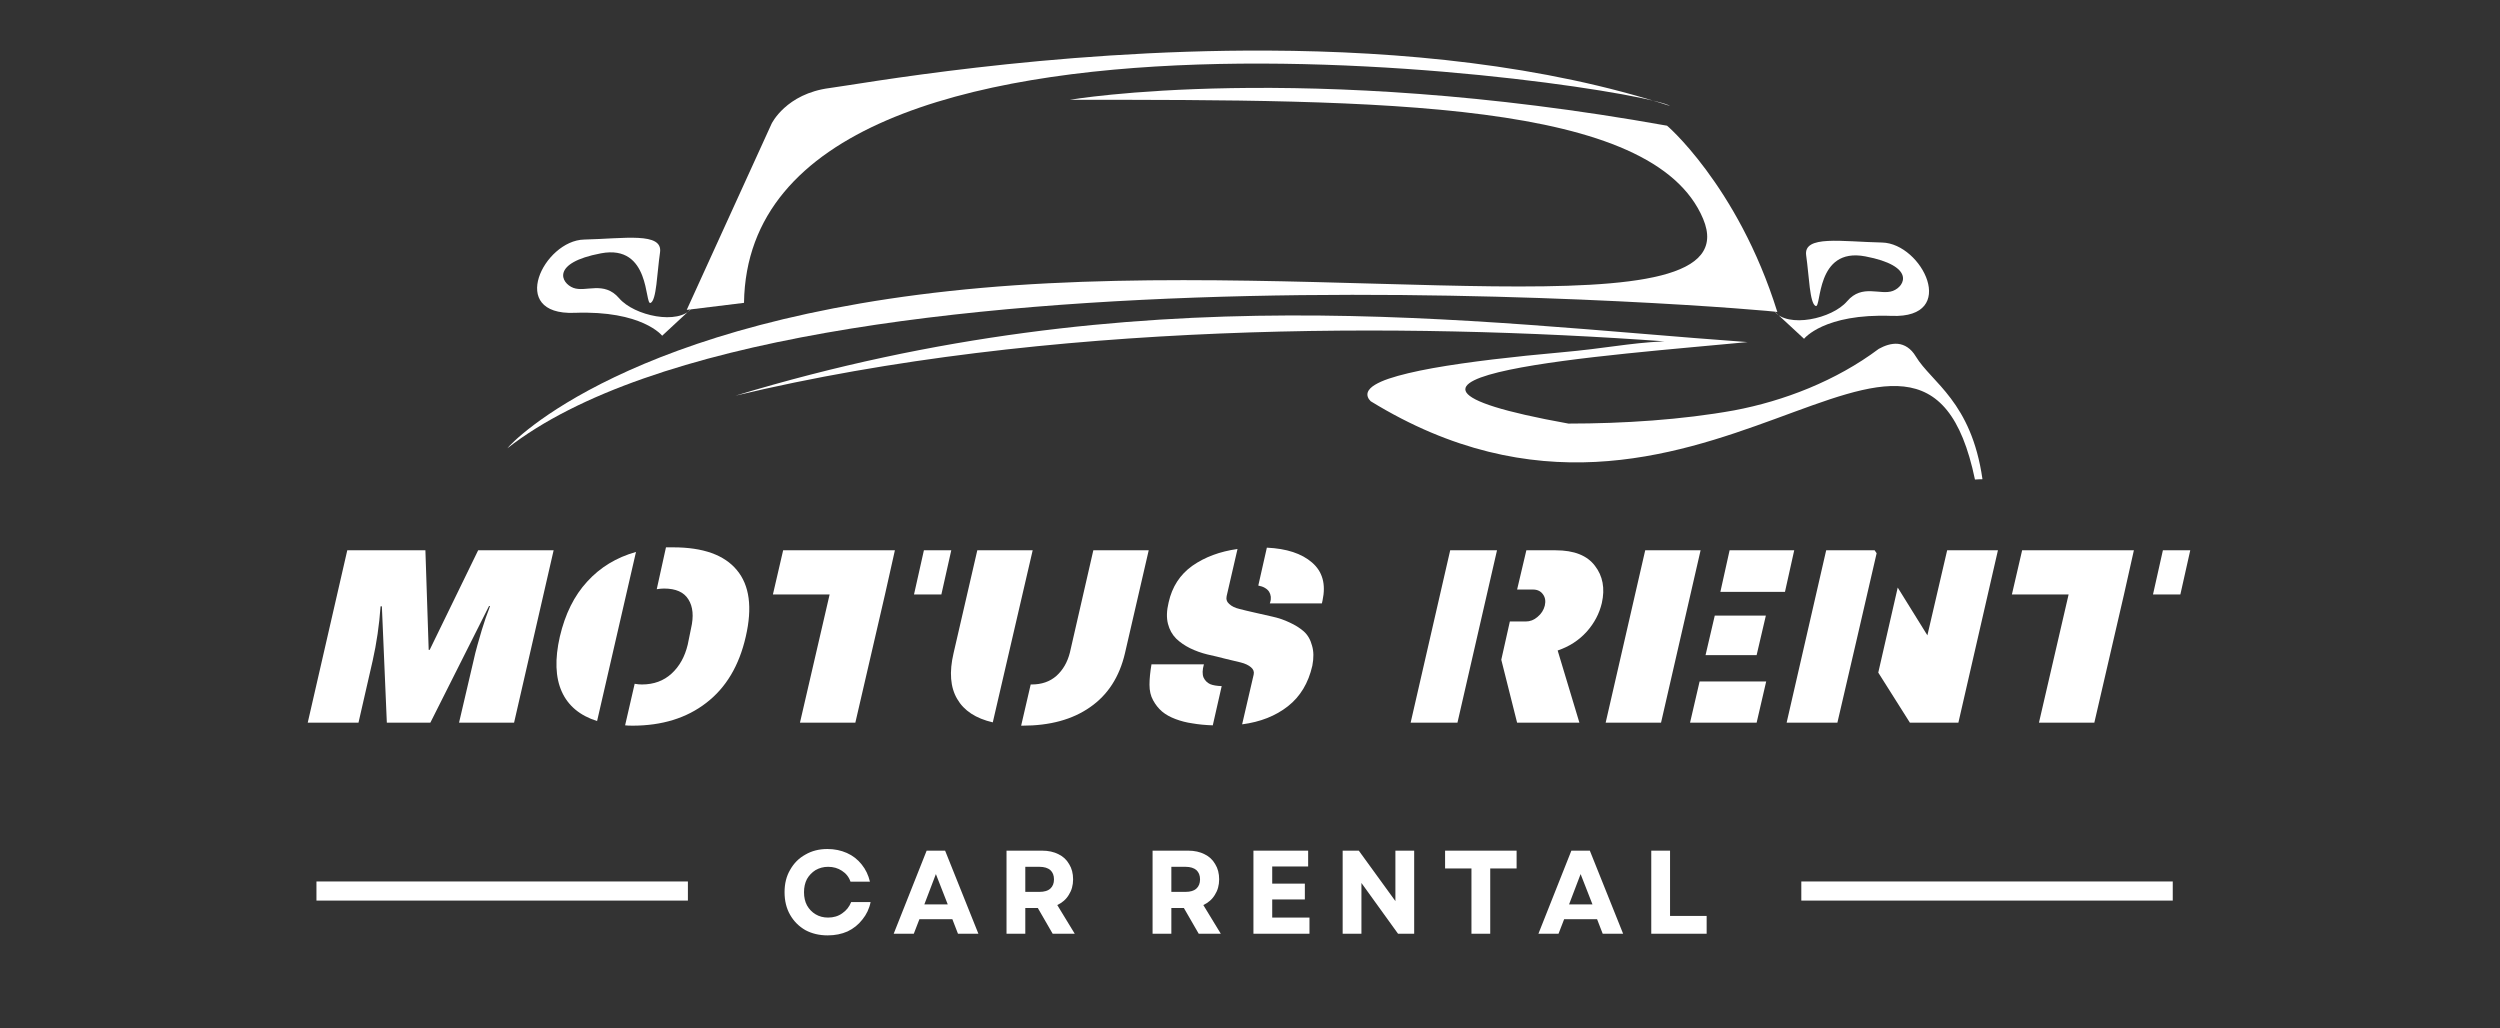 <svg xmlns="http://www.w3.org/2000/svg" xmlns:xlink="http://www.w3.org/1999/xlink" width="158" zoomAndPan="magnify" viewBox="0 0 118.5 48.75" height="65" preserveAspectRatio="xMidYMid meet" version="1.0"><rect x="0" y="0" width="118.5" height="48.75" fill="#333333" stroke="none"/><defs><g/><clipPath id="56f2bcb2fa"><path d="M 24.023 4 L 85 4 L 85 22 L 24.023 22 Z M 24.023 4 " clip-rule="nonzero"/></clipPath></defs><path fill="#ffffff" d="M 60.094 2.398 C 49.629 2.348 40.629 4.008 39.332 4.172 C 37.254 4.438 36.574 5.863 36.574 5.863 L 32.551 14.688 C 33.262 14.602 34.176 14.488 35.266 14.355 C 35.508 -2.383 77.746 4.082 79.16 5.023 C 73.176 3.07 66.371 2.426 60.094 2.398 Z M 60.094 2.398 " fill-opacity="1" fill-rule="nonzero"/><g clip-path="url(#56f2bcb2fa)"><path fill="#ffffff" d="M 50.711 4.73 C 50.711 4.73 61.672 2.848 79.012 5.957 C 78.848 5.793 82.363 8.738 84.246 14.789 C 84.164 14.707 37.543 10.699 24.047 21.25 C 24.293 20.922 29.852 15.117 46.539 13.645 C 63.223 12.172 83.102 16.016 80.727 10.371 C 78.355 4.73 65.434 4.73 50.711 4.73 Z M 50.711 4.73 " fill-opacity="1" fill-rule="nonzero"/></g><path fill="#ffffff" d="M 32.797 14.605 L 31.387 15.914 C 31.387 15.914 30.445 14.707 27.234 14.828 C 24.023 14.953 25.785 11.395 27.688 11.355 C 29.586 11.312 31.43 10.984 31.285 11.969 C 31.141 12.949 31.121 14.238 30.836 14.359 C 30.547 14.48 30.855 11.559 28.484 12.008 C 26.109 12.457 26.582 13.418 27.176 13.645 C 27.766 13.867 28.625 13.297 29.344 14.133 C 30.059 14.973 32.164 15.422 32.797 14.605 Z M 32.797 14.605 " fill-opacity="1" fill-rule="nonzero"/><path fill="#ffffff" d="M 84.098 14.75 L 85.512 16.059 C 85.512 16.059 86.449 14.852 89.66 14.973 C 92.871 15.098 91.113 11.539 89.211 11.496 C 87.309 11.457 85.469 11.129 85.613 12.109 C 85.754 13.094 85.777 14.379 86.062 14.504 C 86.348 14.625 86.043 11.703 88.414 12.152 C 90.785 12.602 90.316 13.562 89.723 13.789 C 89.129 14.012 88.27 13.441 87.555 14.277 C 86.84 15.117 84.734 15.566 84.098 14.75 Z M 84.098 14.75 " fill-opacity="1" fill-rule="nonzero"/><path fill="#ffffff" d="M 61.078 14.953 C 53.133 14.98 44.441 15.852 34.852 18.758 L 34.867 18.754 C 49.617 15.219 66.664 15.293 78.902 16.18 C 78.859 16.18 78.84 16.18 78.801 16.184 C 77.16 16.266 76.164 16.508 73.984 16.703 C 71.801 16.898 69.605 17.148 67.918 17.449 C 67.074 17.602 66.359 17.77 65.828 17.949 C 65.562 18.039 65.344 18.137 65.176 18.238 C 65.008 18.34 64.883 18.453 64.832 18.594 C 64.781 18.746 64.848 18.902 64.973 19.02 C 80.484 28.543 91.062 10.48 93.613 22.73 C 93.734 22.723 93.852 22.715 93.969 22.715 C 93.445 19.035 91.551 18.129 90.809 16.895 C 90.578 16.508 90.27 16.328 89.957 16.297 C 89.645 16.27 89.332 16.383 89.055 16.535 C 87.027 18.055 84.555 19.008 82.191 19.453 C 79.727 19.898 76.941 20.078 74.344 20.078 C 61.832 17.824 76.559 16.82 82.836 16.215 C 76.223 15.742 69.023 14.926 61.078 14.953 Z M 61.078 14.953 " fill-opacity="1" fill-rule="nonzero"/><g fill="#ffffff" fill-opacity="1"><g transform="translate(14.789, 34.256)"><g><path d="M 11.453 -8.172 L 9.578 0 L 6.969 0 L 7.656 -2.938 C 7.707 -3.176 7.77 -3.426 7.844 -3.688 C 7.914 -3.945 7.984 -4.18 8.047 -4.391 C 8.117 -4.609 8.18 -4.801 8.234 -4.969 C 8.297 -5.145 8.348 -5.285 8.391 -5.391 L 8.438 -5.531 L 8.391 -5.531 L 5.609 0 L 3.547 0 L 3.312 -5.516 L 3.25 -5.516 C 3.188 -4.629 3.062 -3.77 2.875 -2.938 L 2.203 0 L -0.203 0 L 1.672 -8.172 L 5.375 -8.172 L 5.531 -3.453 L 5.578 -3.453 L 7.875 -8.172 Z M 11.453 -8.172 "/></g></g></g><g fill="#ffffff" fill-opacity="1"><g transform="translate(26.005, 34.256)"><g><path d="M 2.297 -0.078 C 1.484 -0.336 0.926 -0.801 0.625 -1.469 C 0.32 -2.145 0.289 -3.016 0.531 -4.078 C 0.781 -5.148 1.211 -6.02 1.828 -6.688 C 2.441 -7.363 3.211 -7.832 4.141 -8.094 Z M 5.125 -6.328 L 5.562 -8.312 L 5.906 -8.312 C 7.32 -8.312 8.328 -7.953 8.922 -7.234 C 9.523 -6.516 9.664 -5.461 9.344 -4.078 C 9.031 -2.703 8.406 -1.656 7.469 -0.938 C 6.539 -0.219 5.375 0.141 3.969 0.141 C 3.812 0.141 3.695 0.133 3.625 0.125 L 4.078 -1.844 C 4.211 -1.82 4.328 -1.812 4.422 -1.812 C 4.984 -1.812 5.453 -1.984 5.828 -2.328 C 6.203 -2.672 6.457 -3.129 6.594 -3.703 L 6.75 -4.469 C 6.883 -5.039 6.844 -5.5 6.625 -5.844 C 6.414 -6.188 6.031 -6.359 5.469 -6.359 C 5.375 -6.359 5.258 -6.348 5.125 -6.328 Z M 5.125 -6.328 "/></g></g></g><g fill="#ffffff" fill-opacity="1"><g transform="translate(35.902, 34.256)"><g><path d="M 9.188 -8.172 L 8.719 -6.078 L 7.422 -6.078 L 7.891 -8.172 Z M 6.047 -6.078 L 4.641 0 L 2.016 0 L 3.422 -6.078 L 0.734 -6.078 L 1.219 -8.172 L 6.516 -8.172 Z M 6.047 -6.078 "/></g></g></g><g fill="#ffffff" fill-opacity="1"><g transform="translate(44.48, 34.256)"><g><path d="M 9.969 -8.172 L 8.844 -3.297 C 8.582 -2.172 8.031 -1.316 7.188 -0.734 C 6.352 -0.148 5.285 0.141 3.984 0.141 C 3.961 0.141 3.941 0.141 3.922 0.141 L 4.375 -1.812 C 4.395 -1.812 4.41 -1.812 4.422 -1.812 C 4.891 -1.812 5.281 -1.945 5.594 -2.219 C 5.906 -2.5 6.117 -2.867 6.234 -3.328 L 7.344 -8.172 Z M 2.578 -0.016 C 1.773 -0.203 1.211 -0.57 0.891 -1.125 C 0.566 -1.676 0.508 -2.398 0.719 -3.297 L 1.844 -8.172 L 4.469 -8.172 Z M 2.578 -0.016 "/></g></g></g><g fill="#ffffff" fill-opacity="1"><g transform="translate(54.377, 34.256)"><g><path d="M 5.672 -8.297 C 6.609 -8.254 7.32 -8.02 7.812 -7.594 C 8.312 -7.164 8.477 -6.566 8.312 -5.797 L 8.281 -5.656 L 5.812 -5.656 L 5.828 -5.703 C 5.859 -5.797 5.867 -5.883 5.859 -5.969 C 5.848 -6.062 5.82 -6.141 5.781 -6.203 C 5.738 -6.273 5.672 -6.336 5.578 -6.391 C 5.492 -6.441 5.391 -6.477 5.266 -6.5 Z M 4.281 -8.234 L 3.766 -6 C 3.734 -5.852 3.773 -5.727 3.891 -5.625 C 4.004 -5.52 4.164 -5.441 4.375 -5.391 C 4.582 -5.336 4.82 -5.281 5.094 -5.219 C 5.363 -5.156 5.641 -5.094 5.922 -5.031 C 6.211 -4.969 6.488 -4.875 6.75 -4.75 C 7.008 -4.633 7.234 -4.492 7.422 -4.328 C 7.609 -4.16 7.738 -3.938 7.812 -3.656 C 7.895 -3.383 7.898 -3.066 7.828 -2.703 C 7.641 -1.879 7.254 -1.238 6.672 -0.781 C 6.086 -0.32 5.363 -0.035 4.5 0.078 L 5.047 -2.281 C 5.078 -2.414 5.035 -2.531 4.922 -2.625 C 4.805 -2.727 4.641 -2.805 4.422 -2.859 C 4.211 -2.91 3.973 -2.969 3.703 -3.031 C 3.43 -3.102 3.148 -3.172 2.859 -3.234 C 2.566 -3.305 2.289 -3.406 2.031 -3.531 C 1.781 -3.656 1.562 -3.805 1.375 -3.984 C 1.188 -4.172 1.055 -4.406 0.984 -4.688 C 0.91 -4.977 0.922 -5.316 1.016 -5.703 C 1.18 -6.441 1.555 -7.02 2.141 -7.438 C 2.734 -7.852 3.445 -8.117 4.281 -8.234 Z M 3.531 -1.734 L 3.109 0.125 C 2.754 0.113 2.43 0.082 2.141 0.031 C 1.859 -0.008 1.594 -0.078 1.344 -0.172 C 1.094 -0.266 0.879 -0.383 0.703 -0.531 C 0.535 -0.676 0.395 -0.852 0.281 -1.062 C 0.164 -1.27 0.109 -1.516 0.109 -1.797 C 0.109 -2.078 0.141 -2.398 0.203 -2.766 L 2.688 -2.766 C 2.613 -2.504 2.609 -2.297 2.672 -2.141 C 2.742 -1.992 2.848 -1.891 2.984 -1.828 C 3.117 -1.773 3.301 -1.742 3.531 -1.734 Z M 3.531 -1.734 "/></g></g></g><g fill="#ffffff" fill-opacity="1"><g transform="translate(62.955, 34.256)"><g/></g></g><g fill="#ffffff" fill-opacity="1"><g transform="translate(66.911, 34.256)"><g><path d="M 5.969 -5.016 C 6.145 -5.16 6.258 -5.336 6.312 -5.547 C 6.363 -5.766 6.332 -5.945 6.219 -6.094 C 6.113 -6.238 5.957 -6.312 5.75 -6.312 L 5 -6.312 L 5.438 -8.172 L 6.828 -8.172 C 7.703 -8.172 8.32 -7.926 8.688 -7.438 C 9.062 -6.957 9.172 -6.367 9.016 -5.672 C 8.898 -5.172 8.66 -4.719 8.297 -4.312 C 7.93 -3.906 7.473 -3.609 6.922 -3.422 L 7.953 0 L 5 0 L 4.25 -2.984 L 4.656 -4.797 L 5.406 -4.797 C 5.613 -4.797 5.801 -4.867 5.969 -5.016 Z M 2.172 0 L -0.047 0 L 1.828 -8.172 L 4.047 -8.172 Z M 2.172 0 "/></g></g></g><g fill="#ffffff" fill-opacity="1"><g transform="translate(76.155, 34.256)"><g><path d="M 2.578 0 L -0.047 0 L 1.828 -8.172 L 4.453 -8.172 Z M 3.953 0 L 4.406 -1.953 L 7.562 -1.953 L 7.109 0 Z M 5.828 -8.172 L 8.891 -8.172 L 8.453 -6.203 L 5.391 -6.203 Z M 4.688 -3.203 L 5.125 -5.078 L 7.547 -5.078 L 7.109 -3.203 Z M 4.688 -3.203 "/></g></g></g><g fill="#ffffff" fill-opacity="1"><g transform="translate(84.733, 34.256)"><g><path d="M 9.969 -8.172 L 8.094 0 L 5.797 0 L 4.297 -2.375 L 5.219 -6.406 L 6.625 -4.141 L 7.562 -8.172 Z M 3.281 -3.969 L 2.359 0 L -0.047 0 L 1.828 -8.172 L 4.125 -8.172 L 4.219 -8.031 Z M 3.281 -3.969 "/></g></g></g><g fill="#ffffff" fill-opacity="1"><g transform="translate(94.63, 34.256)"><g><path d="M 9.188 -8.172 L 8.719 -6.078 L 7.422 -6.078 L 7.891 -8.172 Z M 6.047 -6.078 L 4.641 0 L 2.016 0 L 3.422 -6.078 L 0.734 -6.078 L 1.219 -8.172 L 6.516 -8.172 Z M 6.047 -6.078 "/></g></g></g><g fill="#ffffff" fill-opacity="1"><g transform="translate(36.954, 44.259)"><g><path d="M 2.281 0.078 C 1.883 0.078 1.531 -0.004 1.219 -0.172 C 0.914 -0.348 0.676 -0.586 0.5 -0.891 C 0.32 -1.203 0.234 -1.562 0.234 -1.969 C 0.234 -2.375 0.32 -2.727 0.5 -3.031 C 0.676 -3.344 0.914 -3.582 1.219 -3.75 C 1.52 -3.926 1.867 -4.016 2.266 -4.016 C 2.598 -4.016 2.906 -3.953 3.188 -3.828 C 3.469 -3.703 3.703 -3.52 3.891 -3.281 C 4.078 -3.051 4.207 -2.781 4.281 -2.469 L 3.359 -2.469 C 3.285 -2.688 3.148 -2.859 2.953 -2.984 C 2.766 -3.109 2.547 -3.172 2.297 -3.172 C 2.078 -3.172 1.879 -3.117 1.703 -3.016 C 1.535 -2.91 1.398 -2.77 1.297 -2.594 C 1.203 -2.414 1.156 -2.207 1.156 -1.969 C 1.156 -1.727 1.203 -1.52 1.297 -1.344 C 1.398 -1.164 1.535 -1.023 1.703 -0.922 C 1.879 -0.816 2.078 -0.766 2.297 -0.766 C 2.555 -0.766 2.781 -0.832 2.969 -0.969 C 3.164 -1.102 3.305 -1.281 3.391 -1.5 L 4.312 -1.5 C 4.25 -1.188 4.117 -0.91 3.922 -0.672 C 3.734 -0.43 3.5 -0.242 3.219 -0.109 C 2.938 0.016 2.625 0.078 2.281 0.078 Z M 2.281 0.078 "/></g></g></g><g fill="#ffffff" fill-opacity="1"><g transform="translate(42.314, 44.259)"><g><path d="M 0.047 0 L 1.609 -3.938 L 2.484 -3.938 L 4.062 0 L 3.094 0 L 2.828 -0.688 L 1.266 -0.688 L 1 0 Z M 1.5 -1.391 L 2.609 -1.391 L 2.047 -2.828 Z M 1.5 -1.391 "/></g></g></g><g fill="#ffffff" fill-opacity="1"><g transform="translate(47.24, 44.259)"><g><path d="M 0.469 0 L 0.469 -3.938 L 2.156 -3.938 C 2.457 -3.938 2.719 -3.879 2.938 -3.766 C 3.156 -3.66 3.32 -3.504 3.438 -3.297 C 3.562 -3.098 3.625 -2.859 3.625 -2.578 C 3.625 -2.297 3.555 -2.051 3.422 -1.844 C 3.297 -1.633 3.113 -1.473 2.875 -1.359 L 3.703 0 L 2.656 0 L 1.953 -1.219 L 1.359 -1.219 L 1.359 0 Z M 1.359 -1.984 L 2.031 -1.984 C 2.258 -1.984 2.43 -2.035 2.547 -2.141 C 2.66 -2.242 2.719 -2.391 2.719 -2.578 C 2.719 -2.766 2.66 -2.91 2.547 -3.016 C 2.43 -3.117 2.258 -3.172 2.031 -3.172 L 1.359 -3.172 Z M 1.359 -1.984 "/></g></g></g><g fill="#ffffff" fill-opacity="1"><g transform="translate(52.021, 44.259)"><g/></g></g><g fill="#ffffff" fill-opacity="1"><g transform="translate(54.163, 44.259)"><g><path d="M 0.469 0 L 0.469 -3.938 L 2.156 -3.938 C 2.457 -3.938 2.719 -3.879 2.938 -3.766 C 3.156 -3.66 3.32 -3.504 3.438 -3.297 C 3.562 -3.098 3.625 -2.859 3.625 -2.578 C 3.625 -2.297 3.555 -2.051 3.422 -1.844 C 3.297 -1.633 3.113 -1.473 2.875 -1.359 L 3.703 0 L 2.656 0 L 1.953 -1.219 L 1.359 -1.219 L 1.359 0 Z M 1.359 -1.984 L 2.031 -1.984 C 2.258 -1.984 2.43 -2.035 2.547 -2.141 C 2.66 -2.242 2.719 -2.391 2.719 -2.578 C 2.719 -2.766 2.66 -2.91 2.547 -3.016 C 2.43 -3.117 2.258 -3.172 2.031 -3.172 L 1.359 -3.172 Z M 1.359 -1.984 "/></g></g></g><g fill="#ffffff" fill-opacity="1"><g transform="translate(58.944, 44.259)"><g><path d="M 0.469 0 L 0.469 -3.938 L 3.062 -3.938 L 3.062 -3.188 L 1.359 -3.188 L 1.359 -2.375 L 2.906 -2.375 L 2.906 -1.625 L 1.359 -1.625 L 1.359 -0.766 L 3.125 -0.766 L 3.125 0 Z M 0.469 0 "/></g></g></g><g fill="#ffffff" fill-opacity="1"><g transform="translate(63.173, 44.259)"><g><path d="M 0.469 0 L 0.469 -3.938 L 1.234 -3.938 L 2.969 -1.547 L 2.969 -3.938 L 3.859 -3.938 L 3.859 0 L 3.094 0 L 1.359 -2.406 L 1.359 0 Z M 0.469 0 "/></g></g></g><g fill="#ffffff" fill-opacity="1"><g transform="translate(68.325, 44.259)"><g><path d="M 1.422 0 L 1.422 -3.094 L 0.172 -3.094 L 0.172 -3.938 L 3.562 -3.938 L 3.562 -3.094 L 2.312 -3.094 L 2.312 0 Z M 1.422 0 "/></g></g></g><g fill="#ffffff" fill-opacity="1"><g transform="translate(72.874, 44.259)"><g><path d="M 0.047 0 L 1.609 -3.938 L 2.484 -3.938 L 4.062 0 L 3.094 0 L 2.828 -0.688 L 1.266 -0.688 L 1 0 Z M 1.5 -1.391 L 2.609 -1.391 L 2.047 -2.828 Z M 1.5 -1.391 "/></g></g></g><g fill="#ffffff" fill-opacity="1"><g transform="translate(77.801, 44.259)"><g><path d="M 0.469 0 L 0.469 -3.938 L 1.359 -3.938 L 1.359 -0.844 L 3.094 -0.844 L 3.094 0 Z M 0.469 0 "/></g></g></g><path stroke-linecap="butt" transform="matrix(0.302, -0, 0, 0.302, 15.001, 41.782)" fill="none" stroke-linejoin="miter" d="M -0.003 1.499 L 58.296 1.499 " stroke="#ffffff" stroke-width="3" stroke-opacity="1" stroke-miterlimit="4"/><path stroke-linecap="butt" transform="matrix(0.302, -0, 0, 0.302, 85.384, 41.782)" fill="none" stroke-linejoin="miter" d="M -0.005 1.499 L 58.293 1.499 " stroke="#ffffff" stroke-width="3" stroke-opacity="1" stroke-miterlimit="4"/></svg>